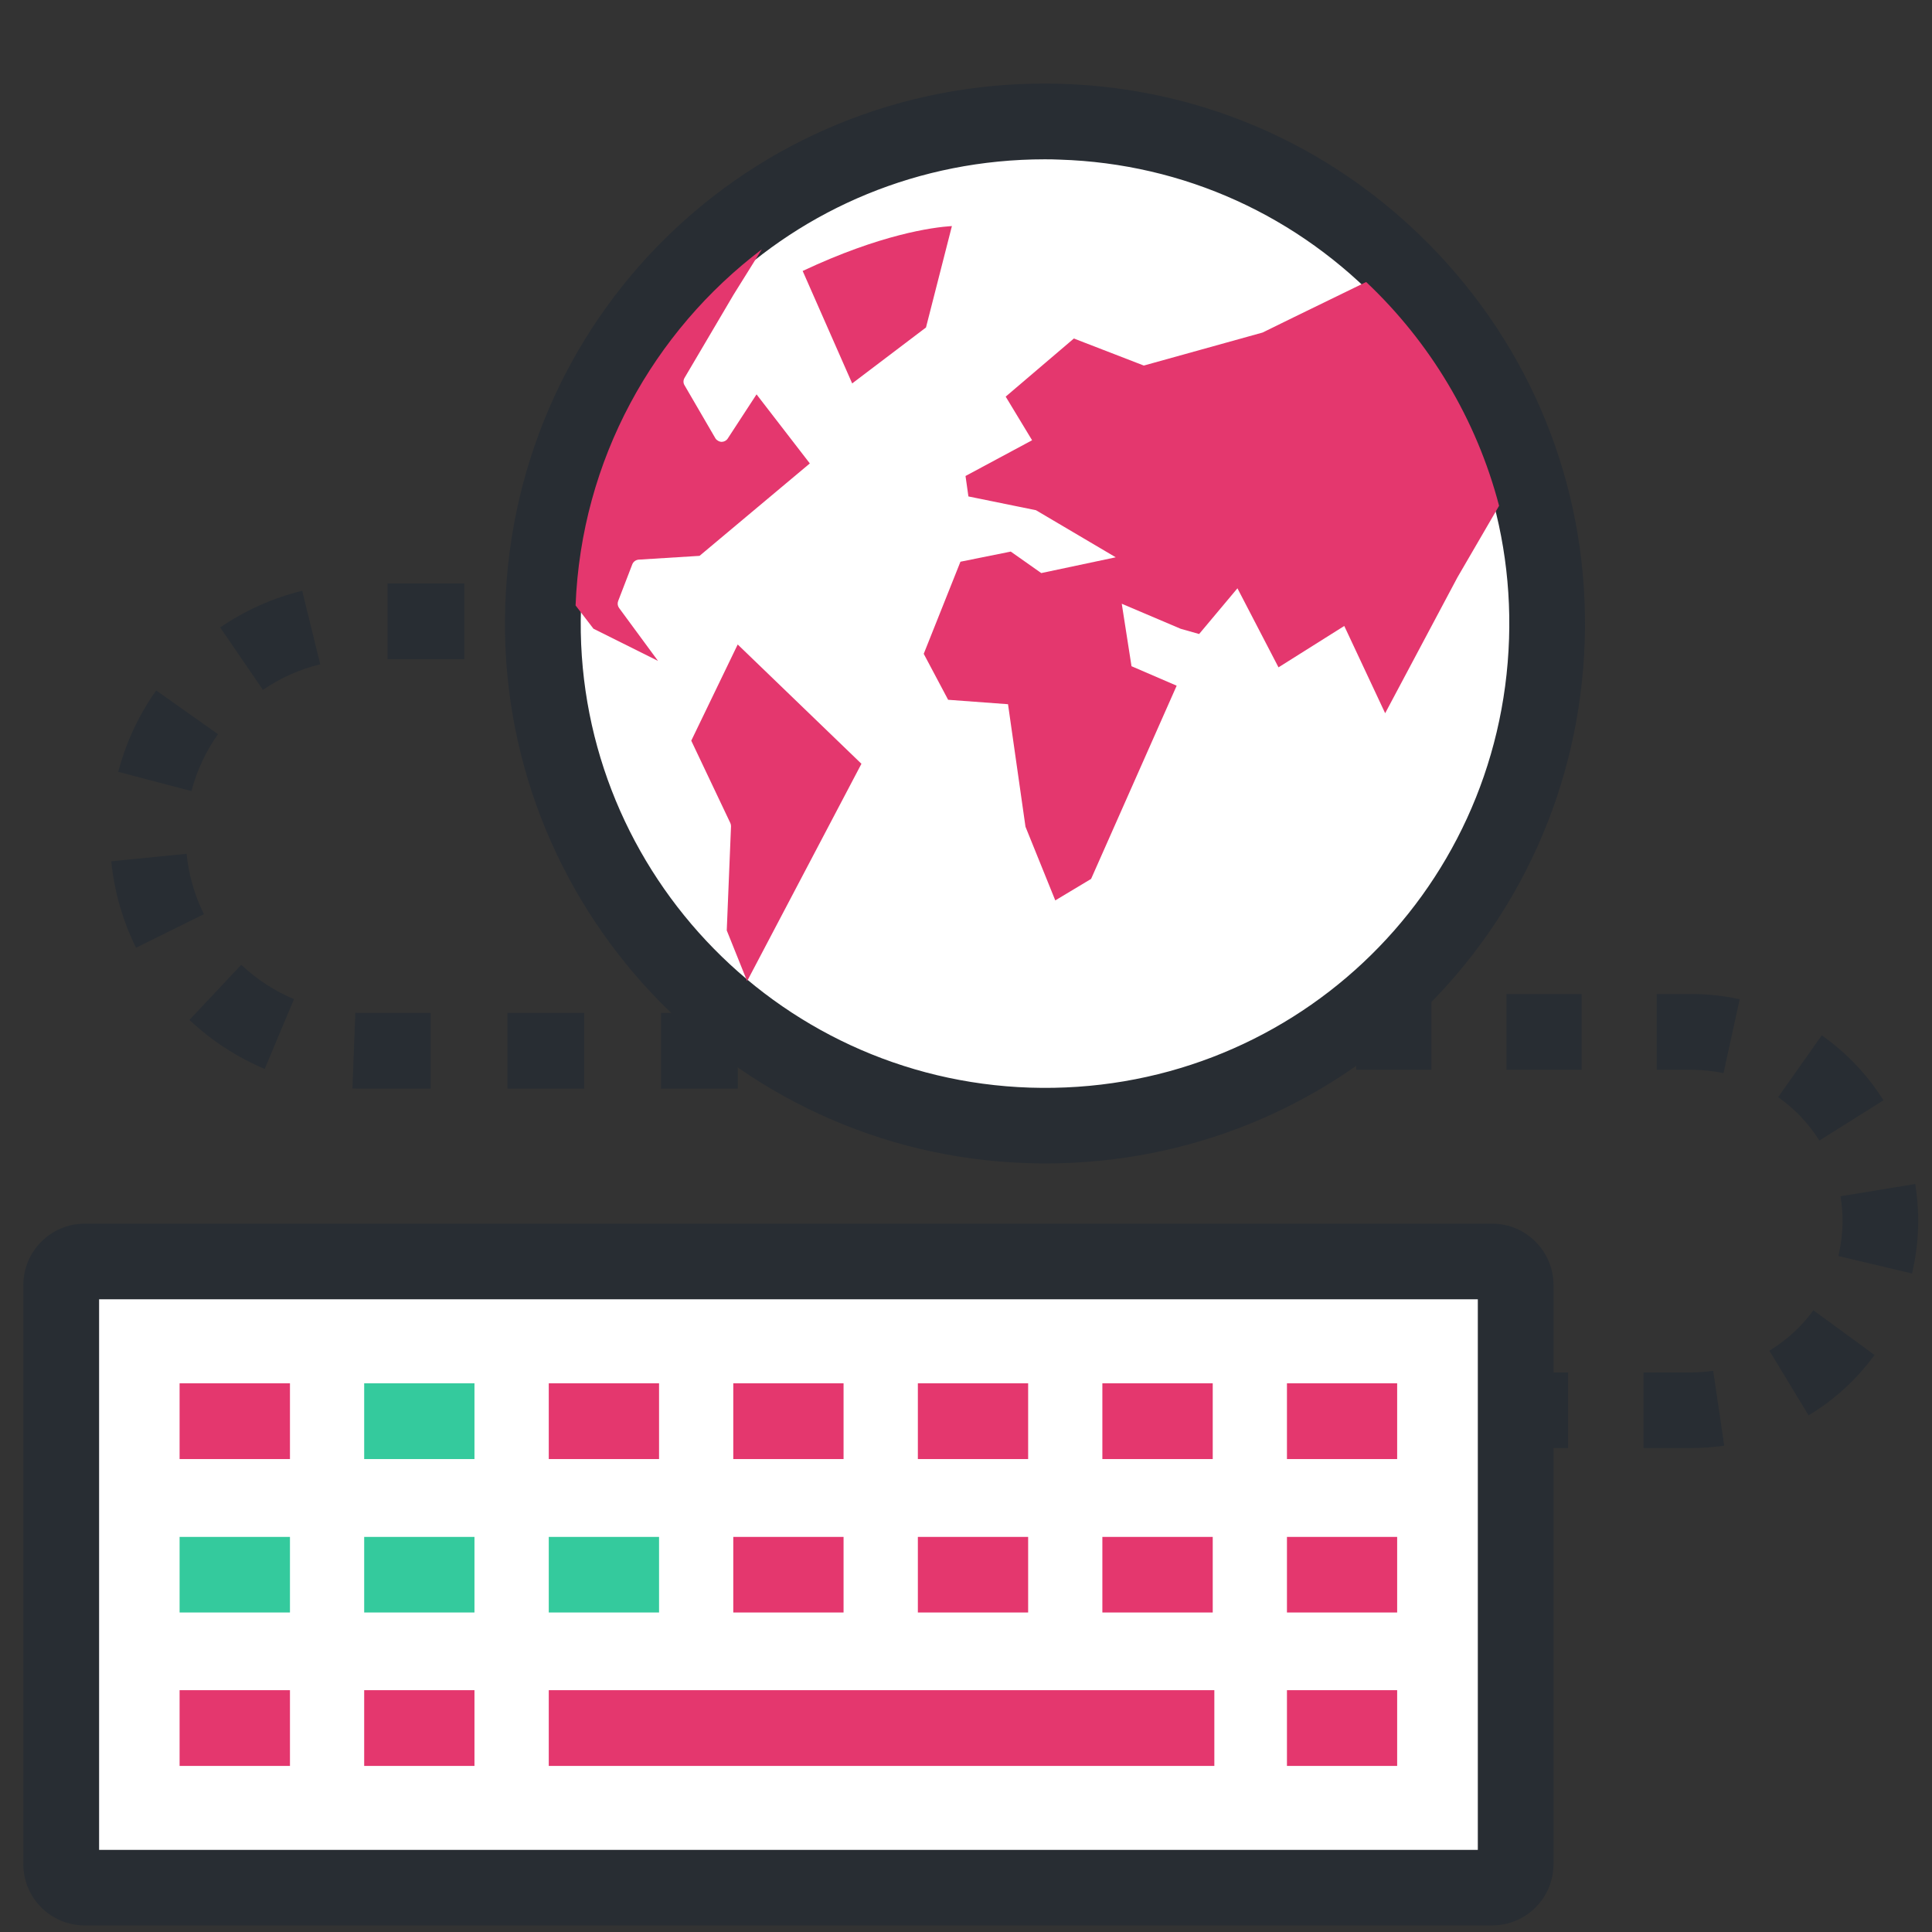 <?xml version="1.0" encoding="utf-8"?>
<!-- Generator: Adobe Illustrator 16.0.0, SVG Export Plug-In . SVG Version: 6.00 Build 0)  -->
<!DOCTYPE svg PUBLIC "-//W3C//DTD SVG 1.1//EN" "http://www.w3.org/Graphics/SVG/1.1/DTD/svg11.dtd">
<svg version="1.1" id="Camada_1" xmlns="http://www.w3.org/2000/svg" xmlns:xlink="http://www.w3.org/1999/xlink" x="0px" y="0px"
	 width="24px" height="24px" viewBox="0 0 24 24" enable-background="new 0 0 24 24" xml:space="preserve">
<rect x="0" y="0" width="24" height="24" fill="#333333" stroke="none"/>
<g>
	<g>
		<g>
			<g>
				<path fill="#FFFFFF" d="M18.828,23.158c0,0.16-0.13,0.291-0.291,0.291H1.051c-0.16,0-0.291-0.131-0.291-0.291v-7.195
					c0-0.16,0.131-0.291,0.291-0.291h17.486c0.161,0,0.291,0.131,0.291,0.291V23.158z"/>
				<path fill="#282D33" d="M18.537,23.918H1.051c-0.419,0-0.761-0.34-0.761-0.76v-7.195c0-0.42,0.342-0.762,0.761-0.762h17.486
					c0.419,0,0.761,0.342,0.761,0.762v7.195C19.298,23.578,18.956,23.918,18.537,23.918z M1.231,22.98h17.127v-6.84H1.231V22.98z"/>
			</g>
			<g>
				<g>
					<g>
						<line fill="#FFFFFF" x1="2.231" y1="17.654" x2="3.602" y2="17.654"/>
						<rect x="2.231" y="17.184" fill="#E4376E" width="1.371" height="0.941"/>
					</g>
					<g>
						<line fill="#FFFFFF" x1="4.524" y1="17.654" x2="5.895" y2="17.654"/>
						<rect x="4.524" y="17.184" fill="#34CA9D" width="1.37" height="0.941"/>
					</g>
					<g>
						<line fill="#FFFFFF" x1="6.817" y1="17.654" x2="8.187" y2="17.654"/>
						<rect x="6.817" y="17.184" fill="#E4376E" width="1.37" height="0.941"/>
					</g>
					<g>
						<line fill="#FFFFFF" x1="9.109" y1="17.654" x2="10.479" y2="17.654"/>
						<rect x="9.109" y="17.184" fill="#E4376E" width="1.37" height="0.941"/>
					</g>
					<g>
						<line fill="#FFFFFF" x1="11.402" y1="17.654" x2="12.772" y2="17.654"/>
						<rect x="11.402" y="17.184" fill="#E4376E" width="1.37" height="0.941"/>
					</g>
					<g>
						<line fill="#FFFFFF" x1="13.694" y1="17.654" x2="15.065" y2="17.654"/>
						<rect x="13.694" y="17.184" fill="#E4376E" width="1.371" height="0.941"/>
					</g>
					<g>
						<line fill="#FFFFFF" x1="15.987" y1="17.654" x2="17.356" y2="17.654"/>
						<rect x="15.987" y="17.184" fill="#E4376E" width="1.369" height="0.941"/>
					</g>
				</g>
				<g>
					<g>
						<line fill="#FFFFFF" x1="2.231" y1="19.561" x2="3.602" y2="19.561"/>
						<rect x="2.231" y="19.092" fill="#34CA9D" width="1.371" height="0.939"/>
					</g>
					<g>
						<line fill="#FFFFFF" x1="4.524" y1="19.561" x2="5.895" y2="19.561"/>
						<rect x="4.524" y="19.092" fill="#34CA9D" width="1.37" height="0.939"/>
					</g>
					<g>
						<line fill="#FFFFFF" x1="6.817" y1="19.561" x2="8.187" y2="19.561"/>
						<rect x="6.817" y="19.092" fill="#34CA9D" width="1.37" height="0.939"/>
					</g>
					<g>
						<line fill="#FFFFFF" x1="9.109" y1="19.561" x2="10.479" y2="19.561"/>
						<rect x="9.109" y="19.092" fill="#E4376E" width="1.37" height="0.939"/>
					</g>
					<g>
						<line fill="#FFFFFF" x1="11.402" y1="19.561" x2="12.772" y2="19.561"/>
						<rect x="11.402" y="19.092" fill="#E4376E" width="1.37" height="0.939"/>
					</g>
					<g>
						<line fill="#FFFFFF" x1="13.694" y1="19.561" x2="15.065" y2="19.561"/>
						<rect x="13.694" y="19.092" fill="#E4376E" width="1.371" height="0.939"/>
					</g>
					<g>
						<line fill="#FFFFFF" x1="15.987" y1="19.561" x2="17.356" y2="19.561"/>
						<rect x="15.987" y="19.092" fill="#E4376E" width="1.369" height="0.939"/>
					</g>
				</g>
				<g>
					<g>
						<line fill="#FFFFFF" x1="2.231" y1="21.467" x2="3.602" y2="21.467"/>
						<rect x="2.231" y="20.996" fill="#E4376E" width="1.371" height="0.941"/>
					</g>
					<g>
						<line fill="#FFFFFF" x1="4.524" y1="21.467" x2="5.895" y2="21.467"/>
						<rect x="4.524" y="20.996" fill="#E4376E" width="1.37" height="0.941"/>
					</g>
					<g>
						<line fill="#FFFFFF" x1="6.817" y1="21.467" x2="15.085" y2="21.467"/>
						<rect x="6.817" y="20.996" fill="#E4376E" width="8.268" height="0.941"/>
					</g>
					<g>
						<line fill="#FFFFFF" x1="15.987" y1="21.467" x2="17.356" y2="21.467"/>
						<rect x="15.987" y="20.996" fill="#E4376E" width="1.369" height="0.941"/>
					</g>
				</g>
			</g>
		</g>
	</g>
	<g>
		<g>
			<rect x="8.63" y="7.248" fill="#282D33" width="0.47" height="0.94"/>
		</g>
		<g>
			<path fill="#282D33" d="M12.981,13.523h-0.953v-0.94h0.953V13.523z M11.074,13.523H10.12v-0.94h0.954V13.523z M9.166,13.523
				H8.212v-0.94h0.954V13.523z M7.258,13.523H6.304v-0.94h0.954V13.523z M5.35,13.523H4.504c-0.042,0-0.084,0-0.126-0.002
				l0.036-0.94c0.03,0.001,0.06,0.002,0.09,0.002H5.35V13.523z M3.288,13.279c-0.345-0.146-0.661-0.352-0.935-0.609l0.644-0.685
				c0.193,0.182,0.413,0.325,0.655,0.427L3.288,13.279z M1.69,11.773c-0.167-0.337-0.27-0.699-0.308-1.074l0.936-0.093
				c0.026,0.261,0.098,0.514,0.215,0.75L1.69,11.773z M2.378,9.827L1.469,9.588C1.564,9.225,1.723,8.884,1.94,8.577L2.708,9.12
				C2.556,9.334,2.445,9.573,2.378,9.827z M3.266,8.57L2.735,7.794c0.312-0.212,0.654-0.366,1.019-0.455l0.224,0.913
				C3.723,8.314,3.483,8.421,3.266,8.57z M7.676,8.188H6.722v-0.94h0.954V8.188z M5.768,8.188H4.814v-0.94h0.954V8.188z"/>
		</g>
		<g>
			<rect x="13.941" y="12.583" fill="#282D33" width="0.47" height="0.94"/>
		</g>
	</g>
	<g>
		<g>
			<rect x="9.842" y="12.348" fill="#282D33" width="0.47" height="0.941"/>
		</g>
		<g>
			<path fill="#282D33" d="M21.008,17.988h-0.591v-0.939h0.591c0.092,0,0.184-0.008,0.274-0.02l0.137,0.93
				C21.282,17.979,21.145,17.988,21.008,17.988z M22.467,17.582l-0.487-0.803c0.215-0.131,0.398-0.299,0.547-0.502l0.759,0.555
				C23.063,17.137,22.788,17.389,22.467,17.582z M23.752,15.82l-0.915-0.217c0.033-0.143,0.052-0.289,0.052-0.436
				c0-0.102-0.009-0.205-0.025-0.307l0.928-0.152c0.024,0.152,0.037,0.307,0.037,0.459C23.828,15.389,23.802,15.607,23.752,15.82z
				 M22.601,14.168c-0.134-0.213-0.307-0.393-0.512-0.539l0.542-0.768c0.307,0.218,0.565,0.488,0.766,0.807L22.601,14.168z
				 M21.41,13.331c-0.131-0.028-0.267-0.042-0.402-0.042h-0.427v-0.941h0.427c0.202,0,0.406,0.022,0.603,0.065L21.41,13.331z
				 M19.648,13.289h-0.934v-0.941h0.934V13.289z M17.781,13.289h-0.934v-0.941h0.934V13.289z M15.913,13.289H14.98v-0.941h0.933
				V13.289z M14.047,13.289h-0.934v-0.941h0.934V13.289z M12.18,13.289h-0.934v-0.941h0.934V13.289z"/>
		</g>
		<g>
			<rect x="19.01" y="17.049" fill="#282D33" width="0.47" height="0.939"/>
		</g>
	</g>
	<g>
		<g>
			<g>
				<g>
					<g>
						<path fill="#FFFFFF" d="M13.184,1.512C9.745,1.4,6.858,4.107,6.746,7.544c-0.111,3.437,2.595,6.325,6.033,6.436
							c3.438,0.111,6.324-2.594,6.437-6.032C19.328,4.511,16.621,1.623,13.184,1.512z"/>
						<path fill="#282D33" d="M12.982,14.453L12.982,14.453c-0.072,0-0.146-0.002-0.219-0.004C9.066,14.33,6.157,11.226,6.276,7.53
							c0.12-3.714,3.189-6.609,6.922-6.488c1.788,0.057,3.449,0.811,4.676,2.119c1.227,1.309,1.869,3.014,1.812,4.802
							C19.568,11.603,16.623,14.453,12.982,14.453z M12.979,1.979c-3.13,0-5.661,2.451-5.762,5.581
							c-0.104,3.178,2.398,5.847,5.577,5.951c3.205,0.103,5.849-2.385,5.952-5.577c0.05-1.538-0.504-3.003-1.558-4.129
							c-1.057-1.125-2.482-1.773-4.021-1.822C13.104,1.98,13.041,1.979,12.979,1.979z"/>
					</g>
				</g>
				<g>
					<path fill="#E4376E" d="M18.622,6.283l-0.517,0.889l-0.898,1.688l-0.508-1.084l-0.817,0.514l-0.51-0.982l-0.476,0.568
						l-0.229-0.065L13.935,7.5l0.121,0.776l0.561,0.242l-1.063,2.4l-0.445,0.267l-0.37-0.915l-0.217-1.522l-0.744-0.055
						l-0.303-0.571l0.456-1.144l0.625-0.126l0.379,0.267l0.925-0.196l-0.991-0.585L12.03,6.167l-0.036-0.254l0.827-0.444
						l-0.328-0.542l0.847-0.722l0.869,0.336l1.475-0.41c0,0,0.608-0.299,1.287-0.628C17.76,4.247,18.341,5.207,18.622,6.283z"/>
					<path fill="#E4376E" d="M9.464,3.097L9.113,3.66L8.503,4.695c-0.016,0.028-0.017,0.063,0,0.09l0.384,0.66
						C8.903,5.472,8.94,5.489,8.962,5.489c0.032,0,0.061-0.015,0.078-0.041l0.358-0.549l0.662,0.858l-1.37,1.148L7.933,6.952
						C7.899,6.955,7.868,6.977,7.855,7.009L7.679,7.466C7.668,7.495,7.672,7.527,7.69,7.552L8.174,8.21l-0.802-0.4L7.15,7.521
						C7.221,5.708,8.118,4.117,9.464,3.097z"/>
					<path fill="#E4376E" d="M9.072,10.223L8.587,9.201l0.577-1.195l1.537,1.482l-1.42,2.7l-0.253-0.63l0.053-1.294
						C9.081,10.25,9.078,10.236,9.072,10.223z"/>
					<path fill="#E4376E" d="M10.586,4.763L9.971,3.366c0.966-0.454,1.608-0.542,1.854-0.558l-0.322,1.26L10.586,4.763z"/>
				</g>
			</g>
		</g>
	</g>
</g>
</svg>
